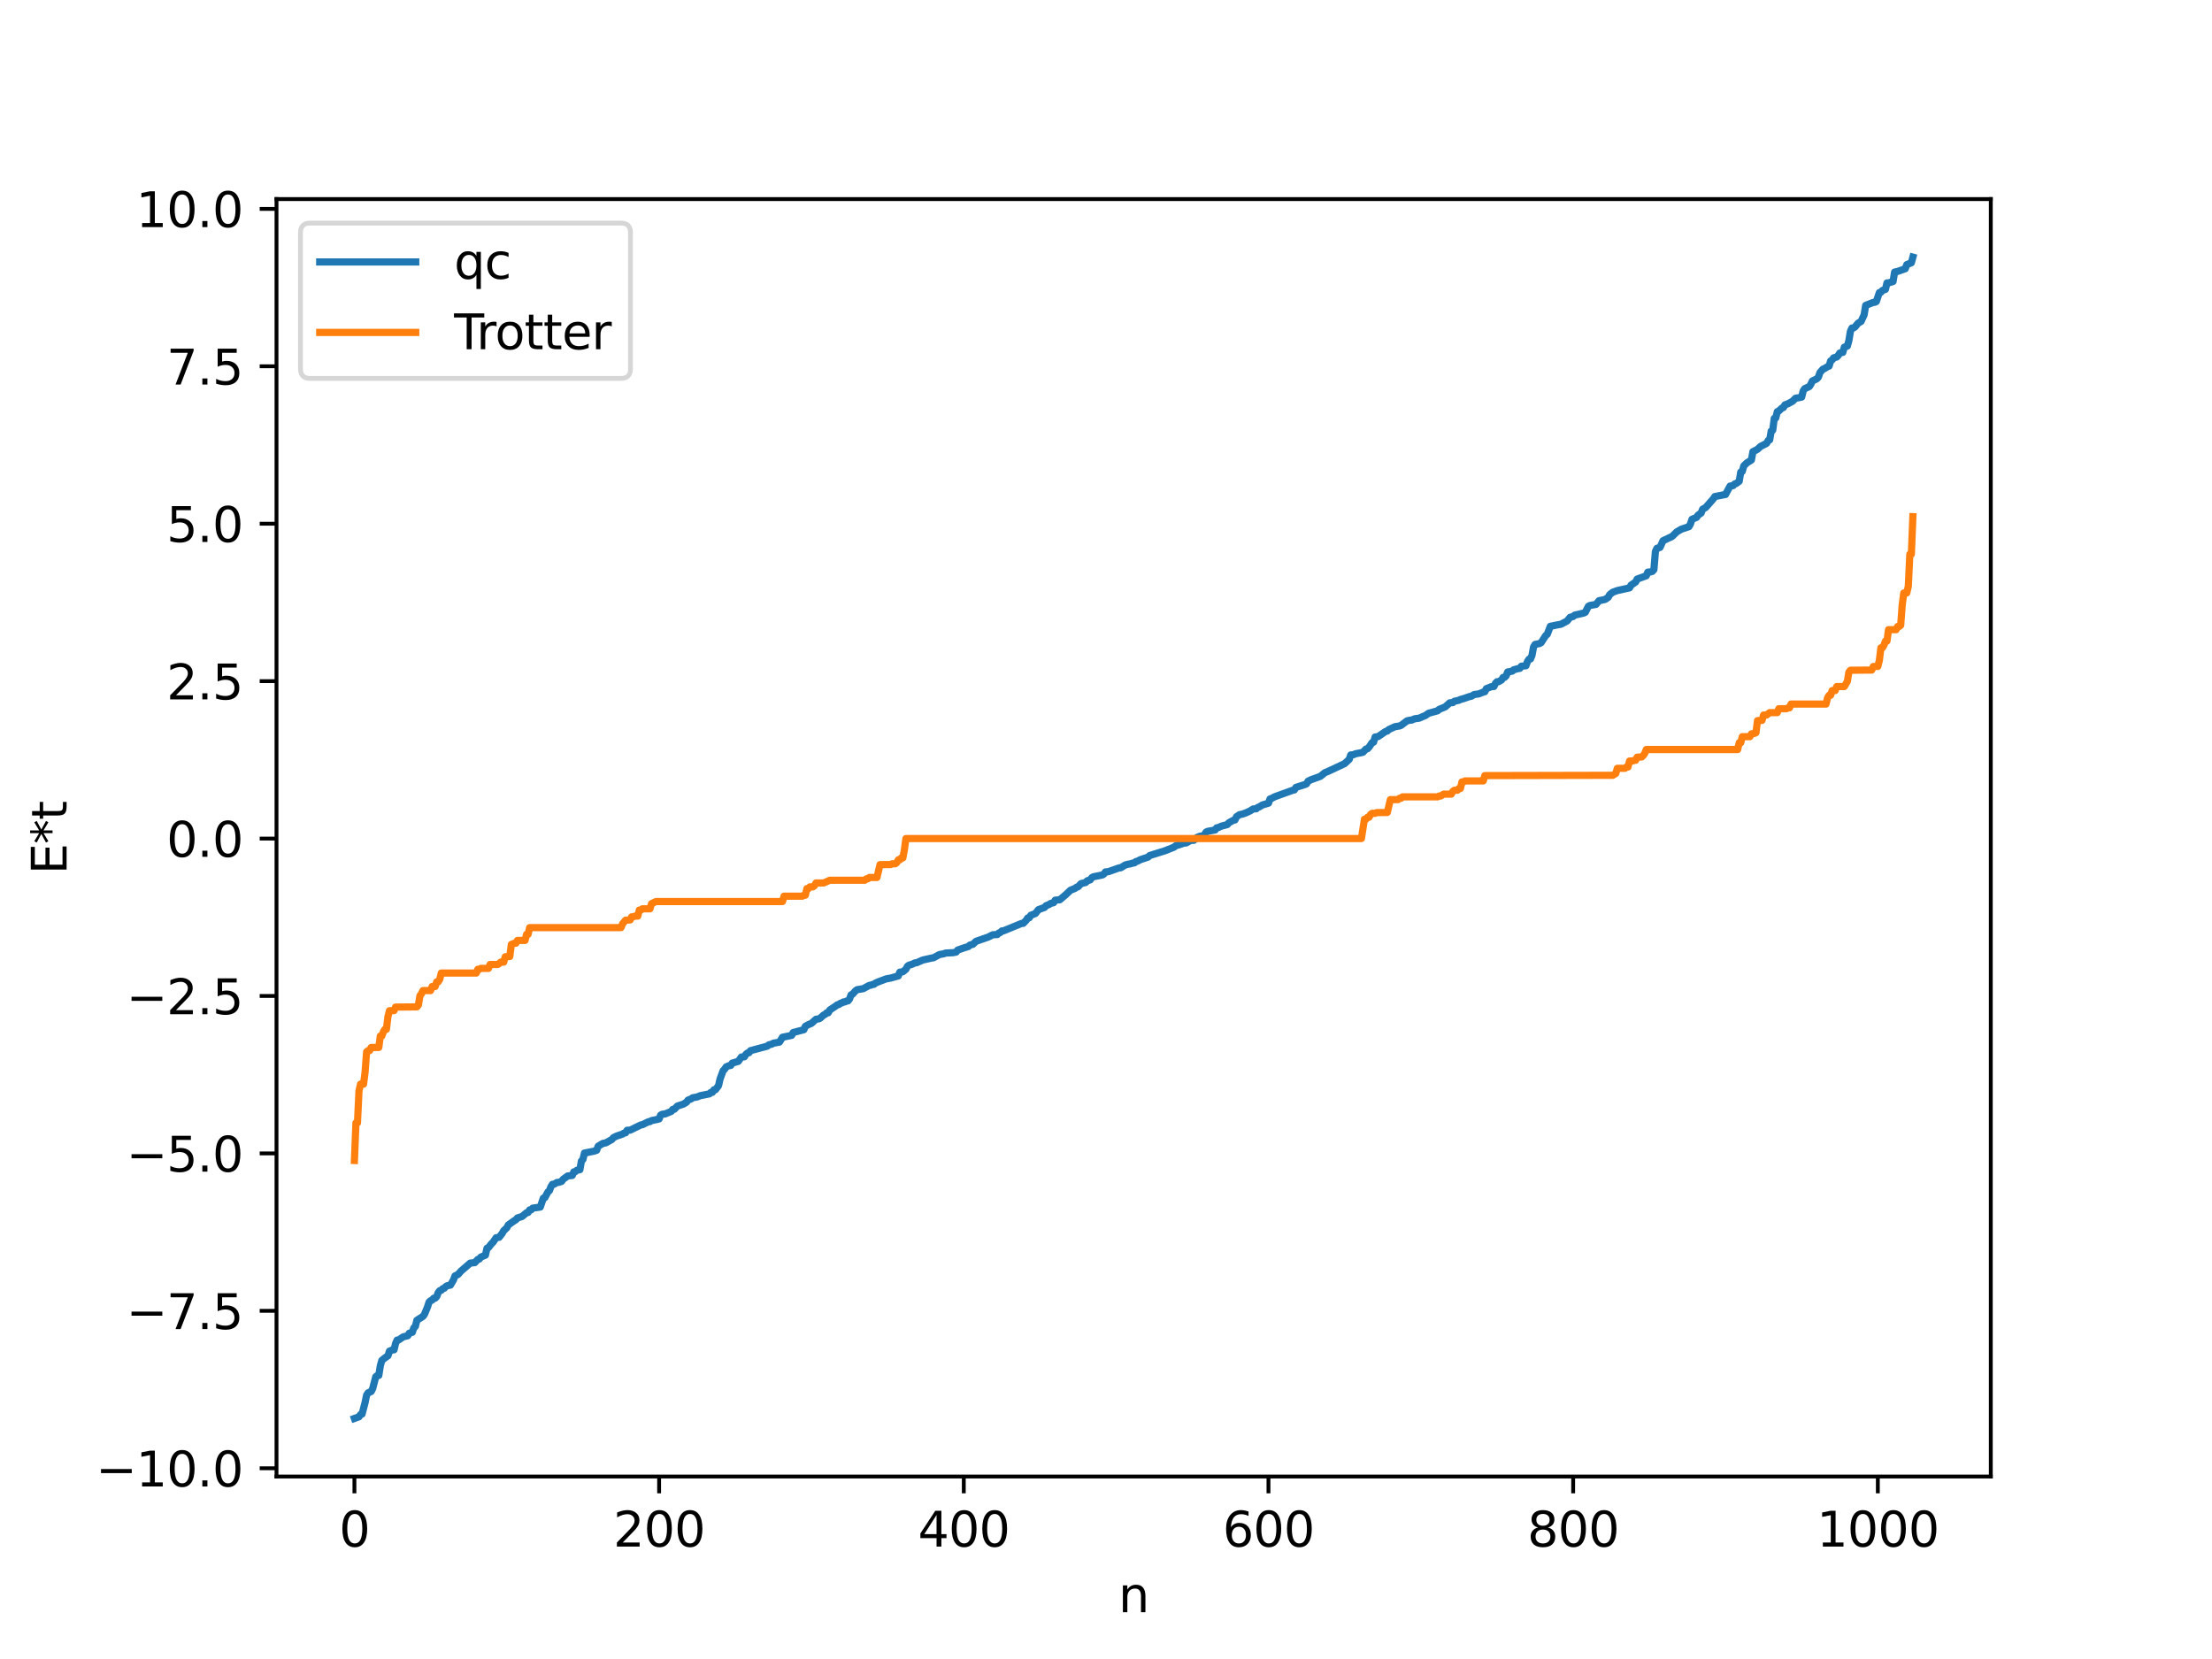 <?xml version="1.0" encoding="utf-8" standalone="no"?>
<!DOCTYPE svg PUBLIC "-//W3C//DTD SVG 1.1//EN"
  "http://www.w3.org/Graphics/SVG/1.1/DTD/svg11.dtd">
<svg xmlns:xlink="http://www.w3.org/1999/xlink" width="460.8pt" height="345.6pt" viewBox="0 0 460.8 345.6" xmlns="http://www.w3.org/2000/svg" version="1.1">
 <defs>
  <style type="text/css">*{stroke-linejoin: round; stroke-linecap: butt}</style>
 </defs>
 <g id="figure_1">
  <g id="patch_1">
   <path d="M 0 345.6 
L 460.8 345.6 
L 460.8 0 
L 0 0 
z
" style="fill: #ffffff"/>
  </g>
  <g id="axes_1">
   <g id="patch_2">
    <path d="M 57.6 307.584 
L 414.72 307.584 
L 414.72 41.472 
L 57.6 41.472 
z
" style="fill: #ffffff"/>
   </g>
   <g id="matplotlib.axis_1">
    <g id="xtick_1">
     <g id="line2d_1">
      <defs>
       <path id="m5e9d173776" d="M 0 0 
L 0 3.5 
" style="stroke: #000000; stroke-width: 0.8"/>
      </defs>
      <g>
       <use xlink:href="#m5e9d173776" x="73.833" y="307.584" style="stroke: #000000; stroke-width: 0.8"/>
      </g>
     </g>
     <g id="text_1">
      <!-- 0 -->
      <g transform="translate(70.651 322.182) scale(0.1 -0.1)">
       <defs>
        <path id="DejaVuSans-30" d="M 2034 4250 
Q 1547 4250 1301 3770 
Q 1056 3291 1056 2328 
Q 1056 1369 1301 889 
Q 1547 409 2034 409 
Q 2525 409 2770 889 
Q 3016 1369 3016 2328 
Q 3016 3291 2770 3770 
Q 2525 4250 2034 4250 
z
M 2034 4750 
Q 2819 4750 3233 4129 
Q 3647 3509 3647 2328 
Q 3647 1150 3233 529 
Q 2819 -91 2034 -91 
Q 1250 -91 836 529 
Q 422 1150 422 2328 
Q 422 3509 836 4129 
Q 1250 4750 2034 4750 
z
" transform="scale(0.016)"/>
       </defs>
       <use xlink:href="#DejaVuSans-30"/>
      </g>
     </g>
    </g>
    <g id="xtick_2">
     <g id="line2d_2">
      <g>
       <use xlink:href="#m5e9d173776" x="137.304" y="307.584" style="stroke: #000000; stroke-width: 0.8"/>
      </g>
     </g>
     <g id="text_2">
      <!-- 200 -->
      <g transform="translate(127.76 322.182) scale(0.1 -0.1)">
       <defs>
        <path id="DejaVuSans-32" d="M 1228 531 
L 3431 531 
L 3431 0 
L 469 0 
L 469 531 
Q 828 903 1448 1529 
Q 2069 2156 2228 2338 
Q 2531 2678 2651 2914 
Q 2772 3150 2772 3378 
Q 2772 3750 2511 3984 
Q 2250 4219 1831 4219 
Q 1534 4219 1204 4116 
Q 875 4013 500 3803 
L 500 4441 
Q 881 4594 1212 4672 
Q 1544 4750 1819 4750 
Q 2544 4750 2975 4387 
Q 3406 4025 3406 3419 
Q 3406 3131 3298 2873 
Q 3191 2616 2906 2266 
Q 2828 2175 2409 1742 
Q 1991 1309 1228 531 
z
" transform="scale(0.016)"/>
       </defs>
       <use xlink:href="#DejaVuSans-32"/>
       <use xlink:href="#DejaVuSans-30" x="63.623"/>
       <use xlink:href="#DejaVuSans-30" x="127.246"/>
      </g>
     </g>
    </g>
    <g id="xtick_3">
     <g id="line2d_3">
      <g>
       <use xlink:href="#m5e9d173776" x="200.775" y="307.584" style="stroke: #000000; stroke-width: 0.8"/>
      </g>
     </g>
     <g id="text_3">
      <!-- 400 -->
      <g transform="translate(191.231 322.182) scale(0.1 -0.1)">
       <defs>
        <path id="DejaVuSans-34" d="M 2419 4116 
L 825 1625 
L 2419 1625 
L 2419 4116 
z
M 2253 4666 
L 3047 4666 
L 3047 1625 
L 3713 1625 
L 3713 1100 
L 3047 1100 
L 3047 0 
L 2419 0 
L 2419 1100 
L 313 1100 
L 313 1709 
L 2253 4666 
z
" transform="scale(0.016)"/>
       </defs>
       <use xlink:href="#DejaVuSans-34"/>
       <use xlink:href="#DejaVuSans-30" x="63.623"/>
       <use xlink:href="#DejaVuSans-30" x="127.246"/>
      </g>
     </g>
    </g>
    <g id="xtick_4">
     <g id="line2d_4">
      <g>
       <use xlink:href="#m5e9d173776" x="264.246" y="307.584" style="stroke: #000000; stroke-width: 0.8"/>
      </g>
     </g>
     <g id="text_4">
      <!-- 600 -->
      <g transform="translate(254.702 322.182) scale(0.1 -0.1)">
       <defs>
        <path id="DejaVuSans-36" d="M 2113 2584 
Q 1688 2584 1439 2293 
Q 1191 2003 1191 1497 
Q 1191 994 1439 701 
Q 1688 409 2113 409 
Q 2538 409 2786 701 
Q 3034 994 3034 1497 
Q 3034 2003 2786 2293 
Q 2538 2584 2113 2584 
z
M 3366 4563 
L 3366 3988 
Q 3128 4100 2886 4159 
Q 2644 4219 2406 4219 
Q 1781 4219 1451 3797 
Q 1122 3375 1075 2522 
Q 1259 2794 1537 2939 
Q 1816 3084 2150 3084 
Q 2853 3084 3261 2657 
Q 3669 2231 3669 1497 
Q 3669 778 3244 343 
Q 2819 -91 2113 -91 
Q 1303 -91 875 529 
Q 447 1150 447 2328 
Q 447 3434 972 4092 
Q 1497 4750 2381 4750 
Q 2619 4750 2861 4703 
Q 3103 4656 3366 4563 
z
" transform="scale(0.016)"/>
       </defs>
       <use xlink:href="#DejaVuSans-36"/>
       <use xlink:href="#DejaVuSans-30" x="63.623"/>
       <use xlink:href="#DejaVuSans-30" x="127.246"/>
      </g>
     </g>
    </g>
    <g id="xtick_5">
     <g id="line2d_5">
      <g>
       <use xlink:href="#m5e9d173776" x="327.717" y="307.584" style="stroke: #000000; stroke-width: 0.8"/>
      </g>
     </g>
     <g id="text_5">
      <!-- 800 -->
      <g transform="translate(318.173 322.182) scale(0.1 -0.1)">
       <defs>
        <path id="DejaVuSans-38" d="M 2034 2216 
Q 1584 2216 1326 1975 
Q 1069 1734 1069 1313 
Q 1069 891 1326 650 
Q 1584 409 2034 409 
Q 2484 409 2743 651 
Q 3003 894 3003 1313 
Q 3003 1734 2745 1975 
Q 2488 2216 2034 2216 
z
M 1403 2484 
Q 997 2584 770 2862 
Q 544 3141 544 3541 
Q 544 4100 942 4425 
Q 1341 4750 2034 4750 
Q 2731 4750 3128 4425 
Q 3525 4100 3525 3541 
Q 3525 3141 3298 2862 
Q 3072 2584 2669 2484 
Q 3125 2378 3379 2068 
Q 3634 1759 3634 1313 
Q 3634 634 3220 271 
Q 2806 -91 2034 -91 
Q 1263 -91 848 271 
Q 434 634 434 1313 
Q 434 1759 690 2068 
Q 947 2378 1403 2484 
z
M 1172 3481 
Q 1172 3119 1398 2916 
Q 1625 2713 2034 2713 
Q 2441 2713 2670 2916 
Q 2900 3119 2900 3481 
Q 2900 3844 2670 4047 
Q 2441 4250 2034 4250 
Q 1625 4250 1398 4047 
Q 1172 3844 1172 3481 
z
" transform="scale(0.016)"/>
       </defs>
       <use xlink:href="#DejaVuSans-38"/>
       <use xlink:href="#DejaVuSans-30" x="63.623"/>
       <use xlink:href="#DejaVuSans-30" x="127.246"/>
      </g>
     </g>
    </g>
    <g id="xtick_6">
     <g id="line2d_6">
      <g>
       <use xlink:href="#m5e9d173776" x="391.188" y="307.584" style="stroke: #000000; stroke-width: 0.8"/>
      </g>
     </g>
     <g id="text_6">
      <!-- 1000 -->
      <g transform="translate(378.463 322.182) scale(0.1 -0.1)">
       <defs>
        <path id="DejaVuSans-31" d="M 794 531 
L 1825 531 
L 1825 4091 
L 703 3866 
L 703 4441 
L 1819 4666 
L 2450 4666 
L 2450 531 
L 3481 531 
L 3481 0 
L 794 0 
L 794 531 
z
" transform="scale(0.016)"/>
       </defs>
       <use xlink:href="#DejaVuSans-31"/>
       <use xlink:href="#DejaVuSans-30" x="63.623"/>
       <use xlink:href="#DejaVuSans-30" x="127.246"/>
       <use xlink:href="#DejaVuSans-30" x="190.869"/>
      </g>
     </g>
    </g>
    <g id="text_7">
     <!-- n -->
     <g transform="translate(232.991 335.861) scale(0.1 -0.1)">
      <defs>
       <path id="DejaVuSans-6e" d="M 3513 2113 
L 3513 0 
L 2938 0 
L 2938 2094 
Q 2938 2591 2744 2837 
Q 2550 3084 2163 3084 
Q 1697 3084 1428 2787 
Q 1159 2491 1159 1978 
L 1159 0 
L 581 0 
L 581 3500 
L 1159 3500 
L 1159 2956 
Q 1366 3272 1645 3428 
Q 1925 3584 2291 3584 
Q 2894 3584 3203 3211 
Q 3513 2838 3513 2113 
z
" transform="scale(0.016)"/>
      </defs>
      <use xlink:href="#DejaVuSans-6e"/>
     </g>
    </g>
   </g>
   <g id="matplotlib.axis_2">
    <g id="ytick_1">
     <g id="line2d_7">
      <defs>
       <path id="mc9a9d69d15" d="M 0 0 
L -3.5 0 
" style="stroke: #000000; stroke-width: 0.8"/>
      </defs>
      <g>
       <use xlink:href="#mc9a9d69d15" x="57.6" y="305.862" style="stroke: #000000; stroke-width: 0.8"/>
      </g>
     </g>
     <g id="text_8">
      <!-- −10.0 -->
      <g transform="translate(19.955 309.662) scale(0.1 -0.1)">
       <defs>
        <path id="DejaVuSans-2212" d="M 678 2272 
L 4684 2272 
L 4684 1741 
L 678 1741 
L 678 2272 
z
" transform="scale(0.016)"/>
        <path id="DejaVuSans-2e" d="M 684 794 
L 1344 794 
L 1344 0 
L 684 0 
L 684 794 
z
" transform="scale(0.016)"/>
       </defs>
       <use xlink:href="#DejaVuSans-2212"/>
       <use xlink:href="#DejaVuSans-31" x="83.789"/>
       <use xlink:href="#DejaVuSans-30" x="147.412"/>
       <use xlink:href="#DejaVuSans-2e" x="211.035"/>
       <use xlink:href="#DejaVuSans-30" x="242.822"/>
      </g>
     </g>
    </g>
    <g id="ytick_2">
     <g id="line2d_8">
      <g>
       <use xlink:href="#mc9a9d69d15" x="57.6" y="273.069" style="stroke: #000000; stroke-width: 0.8"/>
      </g>
     </g>
     <g id="text_9">
      <!-- −7.5 -->
      <g transform="translate(26.317 276.868) scale(0.1 -0.1)">
       <defs>
        <path id="DejaVuSans-37" d="M 525 4666 
L 3525 4666 
L 3525 4397 
L 1831 0 
L 1172 0 
L 2766 4134 
L 525 4134 
L 525 4666 
z
" transform="scale(0.016)"/>
        <path id="DejaVuSans-35" d="M 691 4666 
L 3169 4666 
L 3169 4134 
L 1269 4134 
L 1269 2991 
Q 1406 3038 1543 3061 
Q 1681 3084 1819 3084 
Q 2600 3084 3056 2656 
Q 3513 2228 3513 1497 
Q 3513 744 3044 326 
Q 2575 -91 1722 -91 
Q 1428 -91 1123 -41 
Q 819 9 494 109 
L 494 744 
Q 775 591 1075 516 
Q 1375 441 1709 441 
Q 2250 441 2565 725 
Q 2881 1009 2881 1497 
Q 2881 1984 2565 2268 
Q 2250 2553 1709 2553 
Q 1456 2553 1204 2497 
Q 953 2441 691 2322 
L 691 4666 
z
" transform="scale(0.016)"/>
       </defs>
       <use xlink:href="#DejaVuSans-2212"/>
       <use xlink:href="#DejaVuSans-37" x="83.789"/>
       <use xlink:href="#DejaVuSans-2e" x="147.412"/>
       <use xlink:href="#DejaVuSans-35" x="179.199"/>
      </g>
     </g>
    </g>
    <g id="ytick_3">
     <g id="line2d_9">
      <g>
       <use xlink:href="#mc9a9d69d15" x="57.6" y="240.275" style="stroke: #000000; stroke-width: 0.8"/>
      </g>
     </g>
     <g id="text_10">
      <!-- −5.0 -->
      <g transform="translate(26.317 244.074) scale(0.1 -0.1)">
       <use xlink:href="#DejaVuSans-2212"/>
       <use xlink:href="#DejaVuSans-35" x="83.789"/>
       <use xlink:href="#DejaVuSans-2e" x="147.412"/>
       <use xlink:href="#DejaVuSans-30" x="179.199"/>
      </g>
     </g>
    </g>
    <g id="ytick_4">
     <g id="line2d_10">
      <g>
       <use xlink:href="#mc9a9d69d15" x="57.6" y="207.481" style="stroke: #000000; stroke-width: 0.8"/>
      </g>
     </g>
     <g id="text_11">
      <!-- −2.5 -->
      <g transform="translate(26.317 211.28) scale(0.1 -0.1)">
       <use xlink:href="#DejaVuSans-2212"/>
       <use xlink:href="#DejaVuSans-32" x="83.789"/>
       <use xlink:href="#DejaVuSans-2e" x="147.412"/>
       <use xlink:href="#DejaVuSans-35" x="179.199"/>
      </g>
     </g>
    </g>
    <g id="ytick_5">
     <g id="line2d_11">
      <g>
       <use xlink:href="#mc9a9d69d15" x="57.6" y="174.688" style="stroke: #000000; stroke-width: 0.8"/>
      </g>
     </g>
     <g id="text_12">
      <!-- 0.0 -->
      <g transform="translate(34.697 178.487) scale(0.1 -0.1)">
       <use xlink:href="#DejaVuSans-30"/>
       <use xlink:href="#DejaVuSans-2e" x="63.623"/>
       <use xlink:href="#DejaVuSans-30" x="95.41"/>
      </g>
     </g>
    </g>
    <g id="ytick_6">
     <g id="line2d_12">
      <g>
       <use xlink:href="#mc9a9d69d15" x="57.6" y="141.894" style="stroke: #000000; stroke-width: 0.8"/>
      </g>
     </g>
     <g id="text_13">
      <!-- 2.5 -->
      <g transform="translate(34.697 145.693) scale(0.1 -0.1)">
       <use xlink:href="#DejaVuSans-32"/>
       <use xlink:href="#DejaVuSans-2e" x="63.623"/>
       <use xlink:href="#DejaVuSans-35" x="95.41"/>
      </g>
     </g>
    </g>
    <g id="ytick_7">
     <g id="line2d_13">
      <g>
       <use xlink:href="#mc9a9d69d15" x="57.6" y="109.1" style="stroke: #000000; stroke-width: 0.8"/>
      </g>
     </g>
     <g id="text_14">
      <!-- 5.0 -->
      <g transform="translate(34.697 112.899) scale(0.1 -0.1)">
       <use xlink:href="#DejaVuSans-35"/>
       <use xlink:href="#DejaVuSans-2e" x="63.623"/>
       <use xlink:href="#DejaVuSans-30" x="95.41"/>
      </g>
     </g>
    </g>
    <g id="ytick_8">
     <g id="line2d_14">
      <g>
       <use xlink:href="#mc9a9d69d15" x="57.6" y="76.306" style="stroke: #000000; stroke-width: 0.8"/>
      </g>
     </g>
     <g id="text_15">
      <!-- 7.5 -->
      <g transform="translate(34.697 80.106) scale(0.1 -0.1)">
       <use xlink:href="#DejaVuSans-37"/>
       <use xlink:href="#DejaVuSans-2e" x="63.623"/>
       <use xlink:href="#DejaVuSans-35" x="95.41"/>
      </g>
     </g>
    </g>
    <g id="ytick_9">
     <g id="line2d_15">
      <g>
       <use xlink:href="#mc9a9d69d15" x="57.6" y="43.513" style="stroke: #000000; stroke-width: 0.8"/>
      </g>
     </g>
     <g id="text_16">
      <!-- 10.0 -->
      <g transform="translate(28.334 47.312) scale(0.1 -0.1)">
       <use xlink:href="#DejaVuSans-31"/>
       <use xlink:href="#DejaVuSans-30" x="63.623"/>
       <use xlink:href="#DejaVuSans-2e" x="127.246"/>
       <use xlink:href="#DejaVuSans-30" x="159.033"/>
      </g>
     </g>
    </g>
    <g id="text_17">
     <!-- E*t -->
     <g transform="translate(13.875 182.148) rotate(-90) scale(0.1 -0.1)">
      <defs>
       <path id="DejaVuSans-45" d="M 628 4666 
L 3578 4666 
L 3578 4134 
L 1259 4134 
L 1259 2753 
L 3481 2753 
L 3481 2222 
L 1259 2222 
L 1259 531 
L 3634 531 
L 3634 0 
L 628 0 
L 628 4666 
z
" transform="scale(0.016)"/>
       <path id="DejaVuSans-2a" d="M 3009 3897 
L 1888 3291 
L 3009 2681 
L 2828 2375 
L 1778 3009 
L 1778 1831 
L 1422 1831 
L 1422 3009 
L 372 2375 
L 191 2681 
L 1313 3291 
L 191 3897 
L 372 4206 
L 1422 3572 
L 1422 4750 
L 1778 4750 
L 1778 3572 
L 2828 4206 
L 3009 3897 
z
" transform="scale(0.016)"/>
       <path id="DejaVuSans-74" d="M 1172 4494 
L 1172 3500 
L 2356 3500 
L 2356 3053 
L 1172 3053 
L 1172 1153 
Q 1172 725 1289 603 
Q 1406 481 1766 481 
L 2356 481 
L 2356 0 
L 1766 0 
Q 1100 0 847 248 
Q 594 497 594 1153 
L 594 3053 
L 172 3053 
L 172 3500 
L 594 3500 
L 594 4494 
L 1172 4494 
z
" transform="scale(0.016)"/>
      </defs>
      <use xlink:href="#DejaVuSans-45"/>
      <use xlink:href="#DejaVuSans-2a" x="63.184"/>
      <use xlink:href="#DejaVuSans-74" x="113.184"/>
     </g>
    </g>
   </g>
   <g id="line2d_16">
    <path d="M 73.833 295.488 
L 74.785 295.148 
L 75.102 294.678 
L 75.42 294.576 
L 76.054 292.18 
L 76.372 290.621 
L 76.689 290.153 
L 77.324 289.879 
L 77.641 289.241 
L 78.276 286.805 
L 78.593 286.549 
L 78.91 286.533 
L 79.228 284.509 
L 79.545 283.388 
L 80.18 282.878 
L 80.815 282.445 
L 81.132 281.468 
L 81.767 281.198 
L 82.084 281.192 
L 82.401 279.882 
L 82.719 279.173 
L 83.036 279.138 
L 83.988 278.496 
L 84.94 278.256 
L 85.258 277.73 
L 85.892 277.543 
L 86.21 276.61 
L 86.527 276.317 
L 86.844 275.039 
L 88.114 274.225 
L 88.431 273.781 
L 89.066 272.247 
L 89.383 271.252 
L 89.7 270.96 
L 90.018 270.832 
L 90.335 270.445 
L 90.653 270.44 
L 90.97 270.113 
L 91.287 269.264 
L 91.605 268.879 
L 91.922 268.791 
L 92.239 268.444 
L 92.557 268.362 
L 92.874 268.002 
L 93.191 267.831 
L 93.826 267.716 
L 94.461 266.647 
L 94.778 265.798 
L 95.413 265.495 
L 96.048 264.778 
L 97.952 263.131 
L 98.904 263.025 
L 99.539 262.357 
L 99.856 262.281 
L 100.173 261.87 
L 101.125 261.472 
L 101.443 260.036 
L 101.76 259.887 
L 102.395 259.08 
L 102.712 258.781 
L 103.347 257.844 
L 103.981 257.75 
L 104.616 256.941 
L 104.934 256.366 
L 105.568 255.787 
L 105.886 255.187 
L 107.155 254.279 
L 107.472 254.102 
L 107.79 253.723 
L 108.742 253.424 
L 109.694 252.635 
L 110.011 252.585 
L 110.329 252.046 
L 110.646 252.04 
L 110.963 251.681 
L 112.55 251.456 
L 113.185 249.597 
L 113.502 249.492 
L 114.137 248.304 
L 114.454 248.035 
L 114.772 247.207 
L 115.089 246.711 
L 115.406 246.705 
L 116.041 246.323 
L 116.358 246.314 
L 116.993 246.103 
L 117.31 245.661 
L 118.262 244.972 
L 119.215 244.869 
L 119.532 244.123 
L 119.849 244.075 
L 120.167 243.789 
L 120.801 243.668 
L 121.119 241.871 
L 121.436 241.532 
L 121.753 240.203 
L 123.658 239.83 
L 124.292 239.626 
L 124.61 238.779 
L 125.562 238.203 
L 126.196 238.08 
L 127.466 237.38 
L 127.783 236.988 
L 128.418 236.678 
L 129.687 236.245 
L 130.005 236.036 
L 130.322 235.985 
L 130.639 235.456 
L 131.274 235.433 
L 133.496 234.347 
L 133.813 234.303 
L 135.082 233.674 
L 135.4 233.653 
L 135.717 233.443 
L 136.669 233.248 
L 137.304 233.097 
L 137.621 232.305 
L 137.939 232.119 
L 138.573 232.044 
L 139.843 231.525 
L 140.16 231.099 
L 140.477 231.082 
L 141.112 230.414 
L 142.381 229.998 
L 143.016 229.603 
L 143.334 229.169 
L 143.968 228.923 
L 144.286 228.69 
L 145.238 228.513 
L 145.872 228.251 
L 147.777 227.872 
L 148.094 227.555 
L 148.411 227.548 
L 148.729 227.017 
L 149.046 227.006 
L 149.681 226.17 
L 149.998 224.789 
L 150.633 223.053 
L 150.95 222.746 
L 151.267 222.256 
L 151.902 221.986 
L 152.22 221.955 
L 152.537 221.463 
L 153.806 221.099 
L 154.441 220.198 
L 155.076 220.145 
L 155.393 219.615 
L 155.71 219.366 
L 156.028 219.304 
L 156.345 218.87 
L 159.836 217.935 
L 160.153 217.661 
L 160.788 217.509 
L 161.105 217.312 
L 161.74 217.206 
L 162.375 217.09 
L 163.01 216.077 
L 164.914 215.69 
L 165.231 215.095 
L 167.453 214.509 
L 167.77 213.797 
L 168.405 213.446 
L 169.039 213.187 
L 169.991 212.325 
L 170.626 212.234 
L 170.943 212.033 
L 171.578 211.444 
L 171.896 211.316 
L 172.213 210.99 
L 172.53 210.989 
L 172.848 210.414 
L 174.117 209.562 
L 174.434 209.32 
L 174.752 209.258 
L 175.069 209.001 
L 175.386 208.928 
L 175.704 208.721 
L 176.021 208.714 
L 176.339 208.538 
L 176.656 208.505 
L 176.973 208.107 
L 177.291 207.244 
L 177.608 207.1 
L 178.243 206.392 
L 178.56 206.169 
L 179.829 205.958 
L 181.099 205.266 
L 181.416 205.237 
L 181.734 205.085 
L 182.051 205.056 
L 182.368 204.798 
L 183.003 204.525 
L 184.59 203.922 
L 185.542 203.748 
L 187.129 203.302 
L 187.446 202.521 
L 188.081 202.437 
L 188.715 201.914 
L 189.033 201.3 
L 189.35 201.067 
L 189.985 200.876 
L 190.62 200.581 
L 190.937 200.564 
L 192.206 200 
L 193.158 199.782 
L 194.11 199.576 
L 194.428 199.539 
L 195.697 198.854 
L 196.649 198.681 
L 196.967 198.538 
L 198.553 198.46 
L 199.188 198.334 
L 199.505 197.921 
L 200.775 197.47 
L 201.727 197.183 
L 202.044 196.878 
L 202.679 196.71 
L 203.314 196.092 
L 205.853 195.218 
L 206.805 194.73 
L 207.757 194.684 
L 208.074 194.364 
L 208.391 194.255 
L 208.709 193.925 
L 209.026 193.921 
L 212.834 192.357 
L 213.152 192.353 
L 213.786 191.704 
L 214.104 191.218 
L 214.421 191.186 
L 214.739 190.67 
L 215.691 190.303 
L 216.325 189.5 
L 217.595 189.038 
L 217.912 188.676 
L 218.547 188.421 
L 218.864 188.207 
L 219.499 188.033 
L 219.816 187.519 
L 220.768 187.44 
L 222.038 186.363 
L 222.99 185.456 
L 223.942 185.069 
L 224.259 184.819 
L 224.577 184.736 
L 225.211 184.064 
L 226.163 183.843 
L 226.481 183.491 
L 227.115 183.288 
L 227.433 182.845 
L 227.75 182.654 
L 229.654 182.271 
L 229.972 182.071 
L 230.289 181.638 
L 230.924 181.578 
L 233.145 180.79 
L 233.462 180.777 
L 234.415 180.195 
L 235.049 180.018 
L 235.367 179.984 
L 236.001 179.795 
L 236.319 179.747 
L 236.636 179.474 
L 236.953 179.401 
L 237.588 179.073 
L 238.54 178.76 
L 239.175 178.542 
L 239.492 178.225 
L 242.666 177.237 
L 244.57 176.477 
L 244.887 176.208 
L 246.157 175.809 
L 246.474 175.668 
L 247.109 175.6 
L 248.061 175.057 
L 248.696 175.05 
L 249.33 174.463 
L 249.965 174.208 
L 250.6 174.12 
L 250.917 173.849 
L 251.234 173.366 
L 251.552 173.191 
L 253.139 172.895 
L 253.456 172.446 
L 253.773 172.409 
L 254.408 172.112 
L 255.677 171.771 
L 255.995 171.389 
L 256.947 170.87 
L 257.264 170.814 
L 257.581 170.142 
L 258.216 169.713 
L 258.851 169.579 
L 259.486 169.358 
L 260.438 168.92 
L 261.072 168.515 
L 261.707 168.483 
L 262.024 168.189 
L 262.342 168.088 
L 262.977 167.69 
L 264.246 167.318 
L 264.563 166.437 
L 264.881 166.33 
L 265.515 165.994 
L 267.102 165.415 
L 269.324 164.619 
L 269.641 164.556 
L 269.958 164.031 
L 271.862 163.423 
L 272.18 163.279 
L 272.497 162.726 
L 273.132 162.424 
L 275.036 161.735 
L 275.988 160.973 
L 276.94 160.561 
L 280.114 159.076 
L 281.066 158.184 
L 281.383 157.271 
L 282.018 157.205 
L 282.335 157.034 
L 283.605 156.786 
L 283.922 156.711 
L 284.557 156.035 
L 284.874 155.984 
L 285.191 155.654 
L 285.826 154.711 
L 286.143 154.606 
L 286.461 153.529 
L 287.096 153.441 
L 288.682 152.35 
L 289 152.293 
L 289.317 151.976 
L 290.586 151.391 
L 291.539 151.23 
L 291.856 151.113 
L 293.125 150.16 
L 293.76 150.022 
L 294.077 150.013 
L 294.712 149.733 
L 295.347 149.647 
L 295.664 149.603 
L 296.616 149.177 
L 296.934 149.063 
L 297.568 148.6 
L 299.472 148.07 
L 299.79 147.781 
L 301.059 147.262 
L 302.011 146.414 
L 302.646 146.363 
L 302.963 146.09 
L 303.915 145.88 
L 304.233 145.714 
L 304.867 145.543 
L 306.137 145.105 
L 306.454 145.066 
L 307.089 144.687 
L 308.041 144.555 
L 308.993 144.175 
L 309.31 144.103 
L 309.628 143.463 
L 310.262 143.214 
L 310.58 143.067 
L 311.215 143.01 
L 311.532 142.345 
L 311.849 142.022 
L 312.167 142.017 
L 312.801 141.652 
L 313.119 141.12 
L 313.436 141.103 
L 313.753 140.792 
L 314.071 139.987 
L 315.023 139.812 
L 315.34 139.525 
L 316.292 139.273 
L 316.61 139.233 
L 316.927 138.787 
L 317.879 138.688 
L 318.196 137.811 
L 318.514 137.323 
L 318.831 137.275 
L 319.148 136.493 
L 319.466 134.768 
L 319.783 134.252 
L 320.735 134.059 
L 321.053 133.866 
L 322.005 132.392 
L 322.322 132.136 
L 322.957 130.477 
L 323.591 130.347 
L 324.226 130.209 
L 325.178 130.04 
L 326.448 129.37 
L 327.082 128.597 
L 327.717 128.426 
L 328.034 128.142 
L 329.939 127.708 
L 330.256 127.544 
L 330.891 126.302 
L 331.208 126.13 
L 332.477 125.906 
L 333.112 125.134 
L 334.064 124.94 
L 334.381 124.869 
L 335.016 124.436 
L 335.334 123.863 
L 335.968 123.369 
L 336.92 123.027 
L 339.459 122.463 
L 339.777 121.891 
L 340.729 121.25 
L 341.046 120.632 
L 342.95 119.948 
L 343.267 119.19 
L 343.902 119.126 
L 344.22 119.025 
L 344.537 118.664 
L 344.854 114.88 
L 345.172 114.219 
L 345.806 114.041 
L 346.441 112.643 
L 348.345 111.741 
L 349.297 110.802 
L 350.249 110.242 
L 351.836 109.714 
L 352.153 109.145 
L 352.471 108.182 
L 353.423 107.782 
L 353.74 107.308 
L 354.375 106.88 
L 354.692 106.073 
L 355.327 105.724 
L 356.914 103.916 
L 357.231 103.443 
L 358.183 103.253 
L 359.135 103.064 
L 359.453 103.013 
L 360.405 101.261 
L 361.039 101.161 
L 361.357 100.827 
L 361.674 100.727 
L 362.309 100.254 
L 362.626 98.345 
L 362.943 98.21 
L 363.261 97.054 
L 363.896 96.434 
L 364.848 95.825 
L 365.165 94.092 
L 365.8 93.764 
L 366.117 93.593 
L 366.752 93.002 
L 367.704 92.518 
L 368.021 92.347 
L 368.339 91.773 
L 368.656 91.638 
L 368.973 89.81 
L 369.291 89.62 
L 369.608 87.162 
L 369.925 87.062 
L 370.243 85.755 
L 370.56 85.621 
L 371.195 85.01 
L 371.512 84.902 
L 371.829 84.348 
L 372.464 84.108 
L 373.416 83.596 
L 374.051 82.956 
L 374.686 82.855 
L 375.32 82.726 
L 375.638 81.432 
L 375.955 80.961 
L 376.907 80.529 
L 377.224 80.058 
L 377.542 79.374 
L 378.494 78.903 
L 378.811 78.542 
L 379.129 77.606 
L 379.763 76.893 
L 380.081 76.783 
L 380.715 76.377 
L 381.033 76.268 
L 381.35 75.195 
L 381.667 74.979 
L 381.985 74.545 
L 382.62 74.375 
L 382.937 74.05 
L 383.254 73.543 
L 383.889 73.407 
L 384.206 72.318 
L 384.841 72.09 
L 385.158 70.945 
L 385.476 69.018 
L 385.793 68.337 
L 386.11 68.314 
L 386.428 68.115 
L 387.062 67.332 
L 387.697 66.961 
L 388.332 65.588 
L 388.649 63.619 
L 390.236 62.991 
L 390.553 62.978 
L 390.871 62.824 
L 391.505 60.951 
L 391.823 60.886 
L 392.14 60.513 
L 392.775 60.278 
L 393.092 58.936 
L 393.41 58.931 
L 394.362 58.635 
L 394.679 56.682 
L 395.314 56.538 
L 396.9 55.982 
L 397.218 55.127 
L 398.17 54.74 
L 398.487 53.568 
L 398.487 53.568 
" clip-path="url(#p76601b1135)" style="fill: none; stroke: #1f77b4; stroke-width: 1.5; stroke-linecap: square"/>
   </g>
   <g id="line2d_17">
    <path d="M 73.833 241.749 
L 74.15 233.924 
L 74.467 233.924 
L 74.785 227.235 
L 75.102 225.846 
L 75.737 225.846 
L 76.054 223.343 
L 76.372 219.118 
L 76.689 218.858 
L 77.006 218.858 
L 77.324 218.205 
L 78.91 218.205 
L 79.228 215.821 
L 79.545 215.821 
L 79.862 214.958 
L 80.18 214.425 
L 80.497 214.425 
L 80.815 211.789 
L 81.132 210.549 
L 82.084 210.527 
L 82.401 209.793 
L 86.844 209.751 
L 87.162 209.349 
L 87.479 207.439 
L 87.796 207.017 
L 88.114 206.356 
L 89.7 206.356 
L 90.018 205.511 
L 90.653 205.511 
L 90.97 204.53 
L 91.287 204.53 
L 91.605 204.018 
L 91.922 202.704 
L 99.221 202.704 
L 99.539 201.92 
L 99.856 201.92 
L 100.173 201.735 
L 101.76 201.735 
L 102.077 200.923 
L 103.664 200.923 
L 103.981 200.739 
L 104.299 200.423 
L 104.934 200.423 
L 105.251 199.309 
L 106.203 199.253 
L 106.52 196.739 
L 107.155 196.491 
L 107.472 196.491 
L 107.79 195.912 
L 109.377 195.912 
L 109.694 194.642 
L 110.011 194.642 
L 110.329 193.238 
L 129.37 193.238 
L 129.687 192.441 
L 130.322 191.691 
L 131.274 191.643 
L 131.591 190.991 
L 131.909 190.991 
L 132.226 190.842 
L 132.861 190.842 
L 133.178 189.586 
L 133.496 189.586 
L 133.813 189.323 
L 135.4 189.323 
L 135.717 188.252 
L 136.669 187.805 
L 163.01 187.805 
L 163.327 186.694 
L 167.135 186.694 
L 167.453 186.49 
L 167.77 186.49 
L 168.087 185.115 
L 168.405 185.115 
L 168.722 184.748 
L 169.357 184.748 
L 169.674 184.511 
L 169.991 183.943 
L 171.578 183.943 
L 172.848 183.373 
L 180.147 183.373 
L 180.464 183.081 
L 180.781 183.081 
L 181.099 182.795 
L 182.686 182.795 
L 183.32 180.121 
L 185.542 180.097 
L 185.859 179.942 
L 186.494 179.942 
L 186.811 179.707 
L 187.129 179.119 
L 187.446 179.119 
L 187.763 178.721 
L 188.081 178.721 
L 188.398 177.058 
L 188.715 174.688 
L 283.605 174.688 
L 284.239 170.654 
L 284.557 170.654 
L 284.874 170.256 
L 285.191 170.256 
L 285.509 169.668 
L 285.826 169.433 
L 286.461 169.433 
L 286.778 169.278 
L 289 169.254 
L 289.634 166.581 
L 291.221 166.581 
L 291.539 166.294 
L 291.856 166.294 
L 292.173 166.002 
L 299.472 166.002 
L 299.79 165.832 
L 300.107 165.832 
L 300.742 165.432 
L 302.329 165.432 
L 302.646 164.864 
L 302.963 164.627 
L 303.598 164.627 
L 303.915 164.26 
L 304.233 164.26 
L 304.55 162.885 
L 304.867 162.885 
L 305.185 162.682 
L 308.993 162.682 
L 309.31 161.57 
L 335.968 161.509 
L 336.603 161.123 
L 336.92 160.052 
L 338.507 160.052 
L 338.824 159.789 
L 339.142 159.789 
L 339.459 158.533 
L 340.094 158.533 
L 340.411 158.384 
L 340.729 158.384 
L 341.046 157.732 
L 341.998 157.684 
L 342.315 157.394 
L 342.633 156.934 
L 342.95 156.137 
L 361.991 156.137 
L 362.309 154.733 
L 362.626 154.733 
L 362.943 153.463 
L 364.53 153.463 
L 364.848 152.884 
L 365.482 152.784 
L 365.8 152.636 
L 366.117 150.122 
L 367.069 150.066 
L 367.386 148.952 
L 368.021 148.952 
L 368.656 148.453 
L 370.243 148.453 
L 370.56 147.64 
L 372.147 147.64 
L 372.464 147.455 
L 372.781 147.455 
L 373.099 146.672 
L 380.398 146.672 
L 380.715 145.357 
L 381.033 144.845 
L 381.35 144.845 
L 381.667 143.864 
L 382.302 143.864 
L 382.62 143.019 
L 384.206 143.019 
L 384.841 141.936 
L 385.158 140.026 
L 385.476 139.624 
L 389.919 139.582 
L 390.236 138.848 
L 391.188 138.826 
L 391.505 137.586 
L 391.823 134.95 
L 392.14 134.95 
L 392.458 134.417 
L 392.775 133.554 
L 393.092 133.554 
L 393.41 131.17 
L 394.996 131.17 
L 395.314 130.517 
L 395.631 130.517 
L 395.948 130.257 
L 396.266 126.032 
L 396.583 123.53 
L 397.218 123.53 
L 397.535 122.14 
L 397.853 115.451 
L 398.17 115.451 
L 398.487 107.626 
L 398.487 107.626 
" clip-path="url(#p76601b1135)" style="fill: none; stroke: #ff7f0e; stroke-width: 1.5; stroke-linecap: square"/>
   </g>
   <g id="patch_3">
    <path d="M 57.6 307.584 
L 57.6 41.472 
" style="fill: none; stroke: #000000; stroke-width: 0.8; stroke-linejoin: miter; stroke-linecap: square"/>
   </g>
   <g id="patch_4">
    <path d="M 414.72 307.584 
L 414.72 41.472 
" style="fill: none; stroke: #000000; stroke-width: 0.8; stroke-linejoin: miter; stroke-linecap: square"/>
   </g>
   <g id="patch_5">
    <path d="M 57.6 307.584 
L 414.72 307.584 
" style="fill: none; stroke: #000000; stroke-width: 0.8; stroke-linejoin: miter; stroke-linecap: square"/>
   </g>
   <g id="patch_6">
    <path d="M 57.6 41.472 
L 414.72 41.472 
" style="fill: none; stroke: #000000; stroke-width: 0.8; stroke-linejoin: miter; stroke-linecap: square"/>
   </g>
   <g id="legend_1">
    <g id="patch_7">
     <path d="M 64.6 78.828 
L 129.342 78.828 
Q 131.342 78.828 131.342 76.828 
L 131.342 48.472 
Q 131.342 46.472 129.342 46.472 
L 64.6 46.472 
Q 62.6 46.472 62.6 48.472 
L 62.6 76.828 
Q 62.6 78.828 64.6 78.828 
z
" style="fill: #ffffff; opacity: 0.8; stroke: #cccccc; stroke-linejoin: miter"/>
    </g>
    <g id="line2d_18">
     <path d="M 66.6 54.57 
L 76.6 54.57 
L 86.6 54.57 
" style="fill: none; stroke: #1f77b4; stroke-width: 1.5; stroke-linecap: square"/>
    </g>
    <g id="text_18">
     <!-- qc -->
     <g transform="translate(94.6 58.07) scale(0.1 -0.1)">
      <defs>
       <path id="DejaVuSans-71" d="M 947 1747 
Q 947 1113 1208 752 
Q 1469 391 1925 391 
Q 2381 391 2643 752 
Q 2906 1113 2906 1747 
Q 2906 2381 2643 2742 
Q 2381 3103 1925 3103 
Q 1469 3103 1208 2742 
Q 947 2381 947 1747 
z
M 2906 525 
Q 2725 213 2448 61 
Q 2172 -91 1784 -91 
Q 1150 -91 751 415 
Q 353 922 353 1747 
Q 353 2572 751 3078 
Q 1150 3584 1784 3584 
Q 2172 3584 2448 3432 
Q 2725 3281 2906 2969 
L 2906 3500 
L 3481 3500 
L 3481 -1331 
L 2906 -1331 
L 2906 525 
z
" transform="scale(0.016)"/>
       <path id="DejaVuSans-63" d="M 3122 3366 
L 3122 2828 
Q 2878 2963 2633 3030 
Q 2388 3097 2138 3097 
Q 1578 3097 1268 2742 
Q 959 2388 959 1747 
Q 959 1106 1268 751 
Q 1578 397 2138 397 
Q 2388 397 2633 464 
Q 2878 531 3122 666 
L 3122 134 
Q 2881 22 2623 -34 
Q 2366 -91 2075 -91 
Q 1284 -91 818 406 
Q 353 903 353 1747 
Q 353 2603 823 3093 
Q 1294 3584 2113 3584 
Q 2378 3584 2631 3529 
Q 2884 3475 3122 3366 
z
" transform="scale(0.016)"/>
      </defs>
      <use xlink:href="#DejaVuSans-71"/>
      <use xlink:href="#DejaVuSans-63" x="63.477"/>
     </g>
    </g>
    <g id="line2d_19">
     <path d="M 66.6 69.249 
L 76.6 69.249 
L 86.6 69.249 
" style="fill: none; stroke: #ff7f0e; stroke-width: 1.5; stroke-linecap: square"/>
    </g>
    <g id="text_19">
     <!-- Trotter -->
     <g transform="translate(94.6 72.749) scale(0.1 -0.1)">
      <defs>
       <path id="DejaVuSans-54" d="M -19 4666 
L 3928 4666 
L 3928 4134 
L 2272 4134 
L 2272 0 
L 1638 0 
L 1638 4134 
L -19 4134 
L -19 4666 
z
" transform="scale(0.016)"/>
       <path id="DejaVuSans-72" d="M 2631 2963 
Q 2534 3019 2420 3045 
Q 2306 3072 2169 3072 
Q 1681 3072 1420 2755 
Q 1159 2438 1159 1844 
L 1159 0 
L 581 0 
L 581 3500 
L 1159 3500 
L 1159 2956 
Q 1341 3275 1631 3429 
Q 1922 3584 2338 3584 
Q 2397 3584 2469 3576 
Q 2541 3569 2628 3553 
L 2631 2963 
z
" transform="scale(0.016)"/>
       <path id="DejaVuSans-6f" d="M 1959 3097 
Q 1497 3097 1228 2736 
Q 959 2375 959 1747 
Q 959 1119 1226 758 
Q 1494 397 1959 397 
Q 2419 397 2687 759 
Q 2956 1122 2956 1747 
Q 2956 2369 2687 2733 
Q 2419 3097 1959 3097 
z
M 1959 3584 
Q 2709 3584 3137 3096 
Q 3566 2609 3566 1747 
Q 3566 888 3137 398 
Q 2709 -91 1959 -91 
Q 1206 -91 779 398 
Q 353 888 353 1747 
Q 353 2609 779 3096 
Q 1206 3584 1959 3584 
z
" transform="scale(0.016)"/>
       <path id="DejaVuSans-65" d="M 3597 1894 
L 3597 1613 
L 953 1613 
Q 991 1019 1311 708 
Q 1631 397 2203 397 
Q 2534 397 2845 478 
Q 3156 559 3463 722 
L 3463 178 
Q 3153 47 2828 -22 
Q 2503 -91 2169 -91 
Q 1331 -91 842 396 
Q 353 884 353 1716 
Q 353 2575 817 3079 
Q 1281 3584 2069 3584 
Q 2775 3584 3186 3129 
Q 3597 2675 3597 1894 
z
M 3022 2063 
Q 3016 2534 2758 2815 
Q 2500 3097 2075 3097 
Q 1594 3097 1305 2825 
Q 1016 2553 972 2059 
L 3022 2063 
z
" transform="scale(0.016)"/>
      </defs>
      <use xlink:href="#DejaVuSans-54"/>
      <use xlink:href="#DejaVuSans-72" x="46.334"/>
      <use xlink:href="#DejaVuSans-6f" x="85.197"/>
      <use xlink:href="#DejaVuSans-74" x="146.379"/>
      <use xlink:href="#DejaVuSans-74" x="185.588"/>
      <use xlink:href="#DejaVuSans-65" x="224.797"/>
      <use xlink:href="#DejaVuSans-72" x="286.32"/>
     </g>
    </g>
   </g>
  </g>
 </g>
 <defs>
  <clipPath id="p76601b1135">
   <rect x="57.6" y="41.472" width="357.12" height="266.112"/>
  </clipPath>
 </defs>
</svg>
